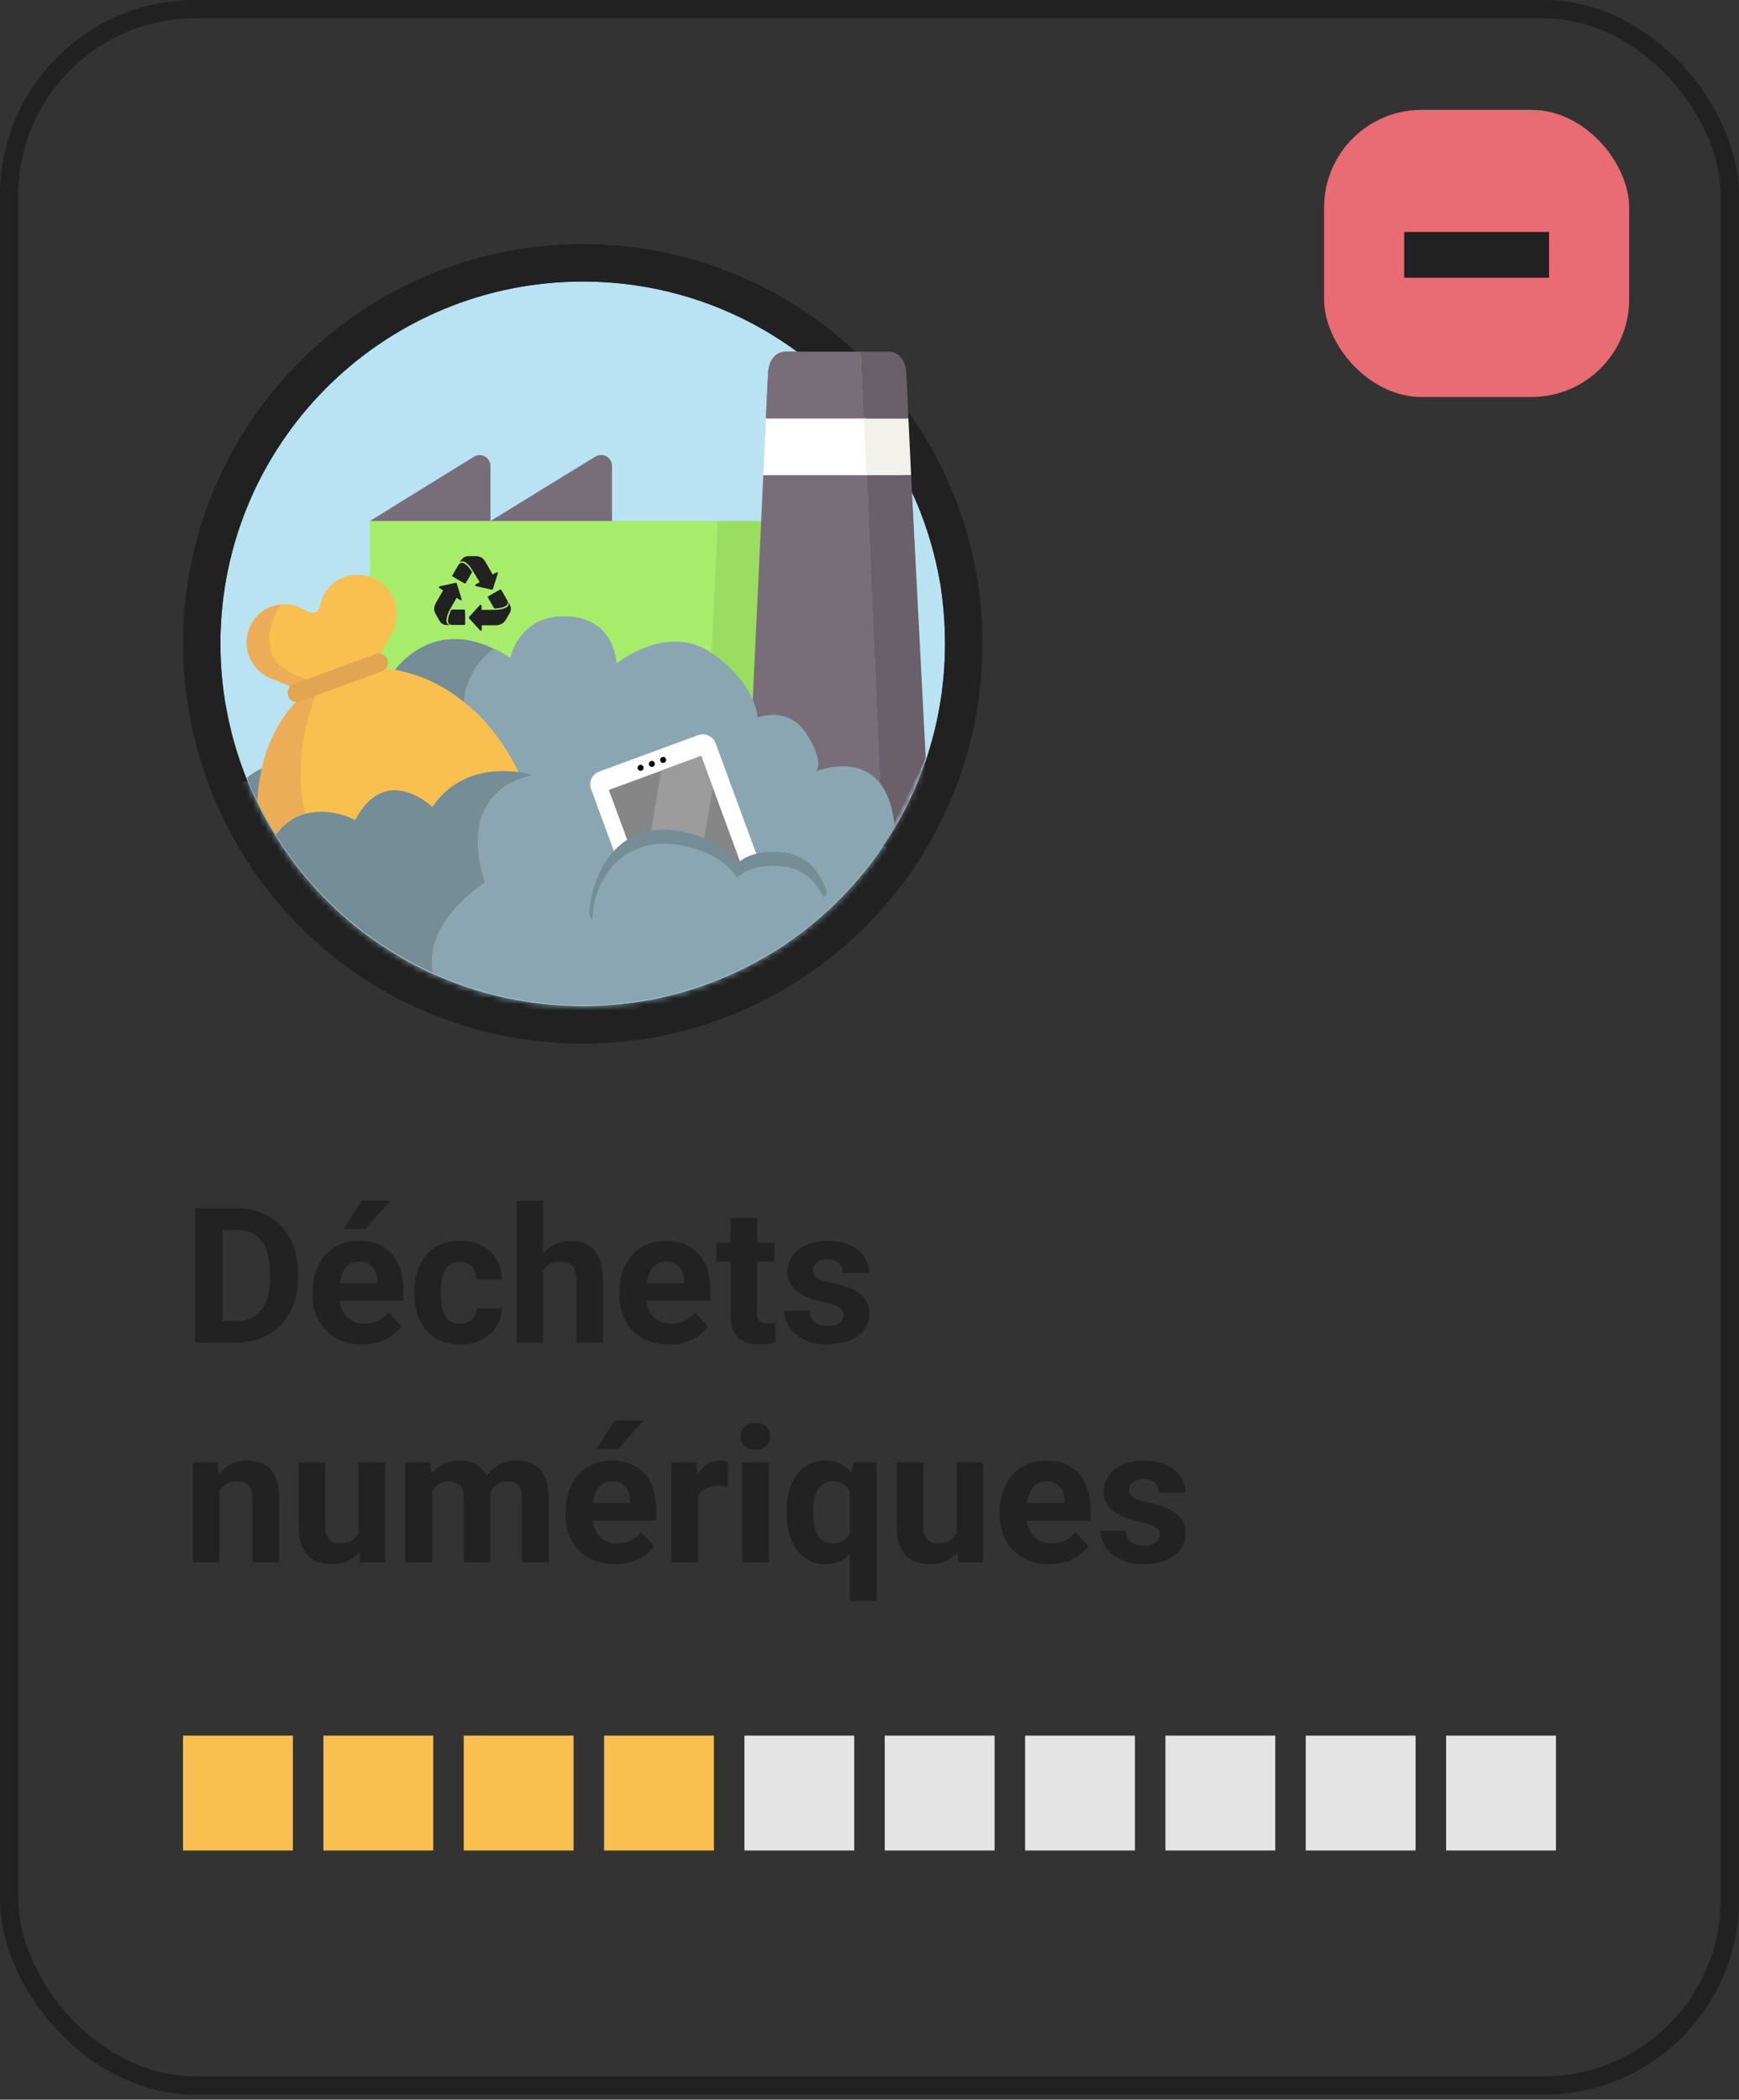 <svg width="285" height="344" viewBox="0 0 285 344" fill="none" xmlns="http://www.w3.org/2000/svg">
<rect x="0" y="0" width="285" height="344" fill="#333333" stroke="none"/>
<rect x="1.5" y="1.5" width="282" height="340.173" rx="30.5" stroke="#212121" stroke-width="3"/>
<path d="M154.877 105.485C154.877 112.609 153.617 119.457 151.313 125.813C151.221 126.059 151.128 126.335 151.036 126.581C149.838 129.774 148.363 132.814 146.643 135.701C143.908 140.338 140.528 144.575 136.657 148.291C136.35 148.598 136.012 148.905 135.674 149.212C135.52 149.366 135.366 149.489 135.244 149.611C134.906 149.919 134.568 150.226 134.23 150.502C133.431 151.178 132.632 151.853 131.802 152.498C129.652 154.156 127.378 155.692 124.981 157.043C123.507 157.872 122.001 158.67 120.465 159.376C116.932 161.004 113.214 162.324 109.312 163.246C107.56 163.676 105.748 164.013 103.935 164.259C101.907 164.535 99.849 164.72 97.759 164.812C97.022 164.842 96.254 164.842 95.486 164.842C89.556 164.842 83.81 163.983 78.403 162.355C78.187 162.294 78.003 162.232 77.788 162.171C75.422 161.434 73.148 160.574 70.906 159.561C68.909 158.67 66.973 157.657 65.129 156.551C65.099 156.521 65.068 156.521 65.037 156.49C64.146 155.937 63.224 155.385 62.364 154.801C61.535 154.248 60.736 153.665 59.937 153.081C58.124 151.73 56.373 150.256 54.744 148.69C54.13 148.107 53.515 147.493 52.901 146.879C51.457 145.374 50.074 143.808 48.784 142.15C48.753 142.119 48.722 142.057 48.691 142.027C47.432 140.399 46.233 138.71 45.158 136.96C44.052 135.21 43.038 133.398 42.147 131.525C41.594 130.389 41.072 129.222 40.58 128.024C40.519 127.901 40.488 127.778 40.426 127.656C39.689 125.813 39.044 123.94 38.491 122.036C38.368 121.575 38.214 121.084 38.091 120.624C38.03 120.347 37.938 120.071 37.876 119.764C37.753 119.242 37.63 118.689 37.508 118.167C36.586 114.052 36.125 109.814 36.125 105.485C36.125 104.778 36.125 104.103 36.156 103.397C37.262 71.584 63.409 46.127 95.516 46.127C121.54 46.127 143.662 62.863 151.681 86.17C152.665 89.025 153.433 91.973 153.986 95.013C154.17 95.965 154.293 96.917 154.416 97.9C154.723 100.387 154.877 102.905 154.877 105.485Z" fill="#B9E2F3"/>
<path fill-rule="evenodd" clip-rule="evenodd" d="M157.057 127.935L157.045 127.967C157.024 128.024 156.998 128.096 156.948 128.238L156.942 128.254C156.9 128.374 156.836 128.554 156.769 128.735C155.44 132.276 153.807 135.641 151.909 138.827C148.894 143.937 145.18 148.594 140.937 152.673C140.557 153.05 140.166 153.406 139.869 153.676C139.721 153.819 139.596 153.931 139.536 153.985L139.527 153.992L139.508 154.009L139.468 154.05L139.32 154.184C139.017 154.459 138.595 154.843 138.147 155.211L138.143 155.215C137.369 155.869 136.489 156.614 135.559 157.337L135.549 157.344L135.54 157.352C133.185 159.167 130.668 160.87 127.987 162.381L127.981 162.385C126.426 163.259 124.764 164.143 123.025 164.943M135.673 149.213C136.011 148.906 136.349 148.598 136.656 148.291C140.527 144.576 143.907 140.338 146.642 135.701C148.362 132.815 149.837 129.775 151.035 126.581C151.081 126.458 151.127 126.328 151.174 126.197C151.22 126.067 151.266 125.936 151.312 125.813C153.616 119.457 154.876 112.609 154.876 105.485C154.876 102.906 154.722 100.388 154.415 97.9C154.292 96.918 154.169 95.966 153.985 95.014C153.432 91.974 152.664 89.026 151.681 86.17C143.661 62.863 121.539 46.127 95.515 46.127C63.408 46.127 37.261 71.584 36.155 103.397C36.124 104.103 36.124 104.779 36.124 105.485C36.124 109.815 36.585 114.052 37.507 118.167C37.568 118.428 37.63 118.697 37.691 118.966C37.752 119.234 37.814 119.503 37.875 119.764C37.91 119.936 37.954 120.098 37.997 120.256C38.03 120.38 38.063 120.502 38.09 120.624C38.152 120.854 38.221 121.092 38.29 121.33C38.359 121.568 38.428 121.806 38.49 122.036C39.043 123.94 39.688 125.813 40.426 127.656C40.456 127.717 40.479 127.779 40.502 127.84C40.526 127.902 40.548 127.963 40.579 128.024C41.071 129.222 41.593 130.389 42.146 131.525C43.037 133.398 44.051 135.21 45.157 136.96C46.233 138.711 47.431 140.4 48.691 142.027C48.706 142.042 48.721 142.065 48.737 142.088C48.752 142.111 48.767 142.134 48.783 142.15C50.073 143.808 51.456 145.374 52.9 146.879C53.514 147.493 54.129 148.107 54.743 148.691C56.372 150.257 58.123 151.731 59.936 153.082C60.735 153.665 61.534 154.249 62.363 154.801C63.037 155.259 63.749 155.697 64.455 156.131C64.649 156.251 64.844 156.371 65.036 156.49C65.052 156.506 65.067 156.513 65.082 156.521C65.098 156.529 65.113 156.536 65.128 156.552C66.972 157.657 68.908 158.671 70.905 159.561C73.148 160.574 75.421 161.434 77.787 162.171C77.895 162.202 77.995 162.233 78.094 162.263C78.194 162.294 78.294 162.325 78.402 162.355C83.809 163.983 89.555 164.843 95.485 164.843C96.253 164.843 97.021 164.843 97.758 164.812C99.848 164.72 101.906 164.536 103.934 164.259C105.747 164.014 107.56 163.676 109.311 163.246C113.213 162.325 116.931 161.004 120.464 159.377C122 158.671 123.506 157.872 124.981 157.043C127.377 155.692 129.651 154.157 131.801 152.498C132.631 151.853 133.43 151.178 134.229 150.502C134.567 150.226 134.905 149.919 135.243 149.612C135.301 149.554 135.366 149.496 135.434 149.435C135.511 149.366 135.592 149.294 135.673 149.213ZM123.024 164.943C119.159 166.723 115.064 168.181 110.744 169.203C108.777 169.685 106.761 170.059 104.761 170.331C102.544 170.633 100.299 170.833 98.028 170.933L98.02 170.934L98.013 170.934C97.147 170.97 96.271 170.97 95.538 170.97H95.485C88.976 170.97 82.648 170.028 76.675 168.234C76.525 168.191 76.392 168.15 76.307 168.124L76.295 168.12C76.188 168.087 76.145 168.074 76.106 168.063L76.036 168.043L75.966 168.021C73.374 167.214 70.871 166.268 68.398 165.151C66.173 164.159 64.024 163.033 61.98 161.807L61.334 161.42L61.294 161.38C60.588 160.946 59.736 160.421 58.949 159.888C58.016 159.266 57.135 158.622 56.368 158.062L56.301 158.013L56.277 157.995C54.276 156.504 52.333 154.87 50.514 153.122C49.846 152.488 49.19 151.832 48.597 151.239L48.527 151.169L48.483 151.123C46.946 149.522 45.442 147.824 44.018 146.001C43.929 145.891 43.858 145.796 43.809 145.728C43.803 145.721 43.798 145.714 43.793 145.707C42.458 143.978 41.154 142.142 39.961 140.202C38.751 138.286 37.627 136.279 36.628 134.183C36.041 132.974 35.486 131.738 34.965 130.474C34.925 130.385 34.892 130.306 34.865 130.241C34.858 130.222 34.851 130.205 34.844 130.188L34.835 130.17L34.74 129.934C33.929 127.905 33.218 125.843 32.609 123.746L32.59 123.682L32.573 123.617C32.532 123.463 32.482 123.291 32.409 123.04L32.403 123.017C32.338 122.794 32.253 122.5 32.174 122.204L32.14 122.08L32.118 121.977C32.117 121.975 32.117 121.973 32.116 121.971C32.109 121.945 32.103 121.924 32.092 121.883C32.087 121.863 32.08 121.838 32.071 121.806L32.071 121.804C32.034 121.668 31.963 121.404 31.896 121.089C31.836 120.836 31.778 120.58 31.724 120.342L31.721 120.332C31.659 120.06 31.602 119.811 31.546 119.572L31.538 119.54L31.531 119.507C30.508 114.939 30 110.252 30 105.485L30 105.437C30 104.768 30 103.988 30.035 103.158C31.269 68.065 60.11 40 95.515 40C124.229 40 148.626 58.468 157.471 84.175C158.554 87.32 159.397 90.558 160.004 93.883C160.228 95.049 160.371 96.177 160.492 97.139L160.493 97.149C160.832 99.891 161 102.66 161 105.485C161 113.336 159.611 120.89 157.069 127.903L157.057 127.935M62.318 161.988C62.327 161.993 62.335 161.997 62.341 162L62.335 161.997L62.318 161.988Z" fill="#212121"/>
<path d="M117.624 85.357L115.101 138.413H62.169C61.328 138.413 60.631 137.716 60.631 136.875V85.357H117.624Z" fill="#A8EC6C"/>
<path d="M60.631 85.357L77.666 74.828C78.844 74.082 80.381 74.948 80.381 76.342V85.357L97.585 74.804C98.762 74.082 100.3 74.924 100.3 76.318V85.357H60.631Z" fill="#786E7A"/>
<path d="M93.669 125.479H88.047C86.749 125.479 85.668 124.422 85.668 123.099V117.474C85.668 116.176 86.725 115.094 88.047 115.094H93.669C94.967 115.094 96.048 116.152 96.048 117.474V123.099C96.048 124.422 94.991 125.479 93.669 125.479Z" fill="#786E7A"/>
<path d="M111.282 125.479H105.66C104.362 125.479 103.281 124.422 103.281 123.099V117.474C103.281 116.176 104.338 115.094 105.66 115.094H111.282C112.58 115.094 113.661 116.152 113.661 117.474V123.099C113.637 124.422 112.58 125.479 111.282 125.479Z" fill="#786E7A"/>
<path d="M129.058 85.357V138.413H115.098L117.621 85.357H129.058Z" fill="#9BDD61"/>
<mask id="mask0_257_16234" style="mask-type:alpha" maskUnits="userSpaceOnUse" x="36" y="46" width="119" height="119">
<path d="M154.875 105.485C154.875 112.609 153.615 119.457 151.311 125.813C151.219 126.059 151.126 126.335 151.034 126.581C149.836 129.774 148.361 132.814 146.641 135.701C143.906 140.338 140.526 144.575 136.655 148.291C136.348 148.598 136.01 148.905 135.672 149.212C135.518 149.366 135.365 149.489 135.242 149.611C134.904 149.919 134.566 150.226 134.228 150.502C133.429 151.178 132.63 151.853 131.8 152.498C129.65 154.156 127.376 155.692 124.979 157.043C123.505 157.872 121.999 158.67 120.463 159.376C116.93 161.004 113.212 162.324 109.31 163.246C107.558 163.676 105.746 164.013 103.933 164.259C101.905 164.535 99.847 164.72 97.757 164.812C97.02 164.842 96.252 164.842 95.484 164.842C89.554 164.842 83.808 163.983 78.4 162.355C78.186 162.294 78.001 162.232 77.786 162.171C75.42 161.434 73.147 160.574 70.904 159.561C68.906 158.67 66.971 157.657 65.127 156.551C65.097 156.521 65.066 156.521 65.035 156.49C64.144 155.937 63.222 155.385 62.362 154.801C61.532 154.248 60.734 153.665 59.935 153.081C58.122 151.73 56.371 150.256 54.742 148.69C54.128 148.107 53.513 147.493 52.899 146.879C51.455 145.374 50.072 143.808 48.782 142.15C48.751 142.119 48.72 142.057 48.69 142.027C47.43 140.399 46.231 138.71 45.156 136.96C44.05 135.21 43.036 133.398 42.145 131.525C41.592 130.389 41.07 129.222 40.578 128.024C40.517 127.901 40.486 127.778 40.425 127.656C39.687 125.813 39.042 123.94 38.489 122.036C38.366 121.575 38.212 121.084 38.089 120.624C38.028 120.347 37.936 120.071 37.874 119.764C37.752 119.242 37.629 118.689 37.506 118.167C36.584 114.052 36.123 109.814 36.123 105.485C36.123 104.778 36.123 104.103 36.154 103.397C37.26 71.584 63.407 46.127 95.514 46.127C121.538 46.127 143.66 62.863 151.679 86.17C152.663 89.025 153.431 91.973 153.984 95.013C154.168 95.965 154.291 96.917 154.414 97.9C154.721 100.387 154.875 102.905 154.875 105.485Z" fill="#6EB7E6"/>
</mask>
<g mask="url(#mask0_257_16234)">
<rect x="38.42" y="128.08" width="109.468" height="39.061" fill="#8AA6B2"/>
<path d="M141.648 68.554H125.525L125.886 60.981C125.886 60.981 125.982 57.616 128.889 57.616H137.131C137.251 57.616 137.299 57.616 137.299 57.616H141.191L141.648 68.554Z" fill="#786E7A"/>
<path d="M144.68 138.631H122.238L125.098 77.834H142.061L144.68 138.631Z" fill="#786E7A"/>
<path d="M142.057 77.833H125.094L125.526 68.554H141.649L142.057 77.833Z" fill="white"/>
<path d="M148.883 68.554H141.65L141.17 57.616H145.519C148.426 57.616 148.522 60.981 148.522 60.981L148.883 68.554Z" fill="#6A6069"/>
<path d="M149.315 77.833H142.059L141.65 68.554H148.883L149.315 77.833Z" fill="#F3F1EB"/>
<path d="M152.174 138.631H144.678L142.059 77.834H149.315L152.174 138.631Z" fill="#6A6069"/>
</g>
<path d="M151.716 124.25L144.678 138.631L142.059 77.834H149.315L151.716 124.25Z" fill="#6A6069"/>
<path d="M78.946 102.463C78.946 102.703 78.946 102.919 78.946 103.136C78.946 103.232 78.946 103.304 78.85 103.328C78.754 103.376 78.706 103.304 78.634 103.232C78.057 102.607 77.481 101.958 76.904 101.333C76.808 101.213 76.808 101.165 76.904 101.044C77.481 100.419 78.057 99.77 78.634 99.145C78.682 99.097 78.778 99.049 78.826 99.073C78.874 99.097 78.922 99.193 78.922 99.265C78.922 99.482 78.922 99.698 78.922 99.915C78.971 99.915 79.019 99.915 79.067 99.915C79.715 99.915 80.388 99.915 81.037 99.915C81.59 99.915 82.142 99.842 82.671 99.65C82.743 99.626 82.815 99.602 82.887 99.554C83.295 99.362 83.391 99.145 83.319 98.689C83.632 99.145 83.848 99.602 83.656 100.179C83.632 100.275 83.584 100.371 83.512 100.467C83.319 100.804 83.127 101.165 82.911 101.501C82.551 102.126 82.022 102.415 81.301 102.439C80.556 102.439 79.811 102.439 79.067 102.439C79.067 102.463 79.019 102.463 78.946 102.463Z" fill="#212121"/>
<path d="M73.662 102.415C73.422 102.391 73.157 102.415 72.917 102.367C72.533 102.295 72.245 102.078 72.052 101.742C71.836 101.357 71.62 100.997 71.403 100.612C71.067 100.035 71.091 99.434 71.403 98.833C71.788 98.16 72.172 97.511 72.557 96.838C72.581 96.79 72.605 96.766 72.629 96.718C72.437 96.597 72.245 96.501 72.076 96.381C72.004 96.333 71.908 96.309 71.932 96.189C71.956 96.093 72.028 96.069 72.124 96.044C72.965 95.852 73.782 95.684 74.623 95.492C74.767 95.468 74.815 95.492 74.864 95.636C75.128 96.453 75.392 97.27 75.632 98.088C75.656 98.16 75.632 98.256 75.608 98.304C75.536 98.376 75.464 98.328 75.392 98.28C75.2 98.184 75.032 98.064 74.839 97.944C74.815 97.992 74.791 98.016 74.767 98.064C74.431 98.641 74.095 99.218 73.758 99.819C73.47 100.324 73.254 100.852 73.181 101.429C73.157 101.598 73.157 101.766 73.206 101.91C73.254 102.175 73.446 102.319 73.71 102.367C73.662 102.391 73.662 102.391 73.662 102.415Z" fill="#212121"/>
<path d="M78.609 95.37C78.081 94.529 77.6 93.688 77.072 92.894C76.904 92.63 76.639 92.437 76.423 92.221C76.375 92.173 76.327 92.149 76.279 92.125C75.99 91.957 75.702 91.836 75.342 92.197C75.582 91.668 75.918 91.235 76.519 91.139C76.615 91.115 76.735 91.115 76.832 91.115C77.216 91.115 77.6 91.115 77.985 91.115C78.658 91.115 79.186 91.404 79.523 92.005C79.907 92.678 80.291 93.351 80.676 94C80.7 94.048 80.724 94.072 80.748 94.12C80.94 94 81.132 93.904 81.301 93.808C81.373 93.76 81.445 93.712 81.541 93.784C81.637 93.856 81.589 93.928 81.565 94.024C81.301 94.841 81.06 95.635 80.796 96.452C80.748 96.62 80.7 96.644 80.532 96.596C79.691 96.404 78.874 96.236 78.033 96.043C77.961 96.019 77.865 95.971 77.865 95.899C77.865 95.851 77.937 95.755 77.985 95.731C78.201 95.611 78.393 95.49 78.609 95.37Z" fill="#212121"/>
<path d="M74.094 94.36C74.118 94.288 74.142 94.264 74.166 94.216C74.478 93.687 74.766 93.158 75.079 92.653C75.367 92.149 75.728 92.076 76.208 92.389C76.689 92.726 77.025 93.182 77.338 93.663C77.362 93.687 77.338 93.759 77.338 93.783C77.025 94.36 76.689 94.913 76.352 95.49C76.28 95.61 76.208 95.634 76.088 95.562C75.463 95.202 74.863 94.841 74.238 94.481C74.166 94.456 74.118 94.384 74.094 94.36Z" fill="#212121"/>
<path d="M83.248 98.663C83.248 98.976 83.104 99.144 82.911 99.264C82.575 99.481 82.215 99.553 81.83 99.625C81.59 99.673 81.35 99.673 81.109 99.697C81.061 99.697 80.989 99.673 80.965 99.625C80.629 99.048 80.292 98.495 79.98 97.918C79.908 97.822 79.932 97.726 80.052 97.677C80.677 97.317 81.302 96.956 81.926 96.596C82.022 96.524 82.118 96.548 82.166 96.668C82.479 97.221 82.815 97.774 83.128 98.351C83.176 98.447 83.224 98.591 83.248 98.663Z" fill="#212121"/>
<path d="M76.232 101.14C76.232 101.476 76.232 101.837 76.232 102.174C76.232 102.342 76.184 102.39 76.016 102.39C75.391 102.39 74.766 102.39 74.165 102.39C73.589 102.39 73.373 102.053 73.421 101.549C73.469 100.972 73.709 100.443 73.949 99.938C73.973 99.914 74.021 99.866 74.069 99.866C74.718 99.866 75.391 99.866 76.04 99.866C76.16 99.866 76.208 99.914 76.208 100.058C76.232 100.419 76.232 100.779 76.232 101.14Z" fill="#212121"/>
<path d="M76.081 125.479H70.482C69.185 125.479 68.103 124.422 68.103 123.099V117.474C68.103 116.176 69.161 115.094 70.482 115.094H76.105C77.402 115.094 78.483 116.152 78.483 117.474V123.099C78.459 124.422 77.402 125.479 76.081 125.479Z" fill="#786E7A"/>
<path d="M109.721 161.969H77.828C75.462 161.232 73.189 160.372 70.946 159.359C68.949 158.468 67.013 157.455 65.169 156.35C65.139 156.319 65.108 156.319 65.077 156.288C64.186 155.735 63.265 155.183 62.404 154.599V134.762L63.848 131.691L64.893 129.48L65.2 128.836L68.242 122.356L68.58 121.681L71.222 116.031L71.284 115.877L72.697 112.837L75.401 107.033L77.46 110.319L79.487 113.574L83.174 119.439L85.049 122.448L98.752 144.404L100.38 147.014L101.732 149.164L107.57 158.53L109.721 161.969Z" fill="#B06C6C"/>
<path d="M65.17 122.355V156.349C65.139 156.318 65.108 156.318 65.077 156.287C64.186 155.735 63.265 155.182 62.404 154.598C61.575 154.046 60.776 153.462 59.977 152.879C58.164 151.528 56.413 150.054 54.785 148.488C54.17 147.904 53.556 147.29 52.941 146.676C51.497 145.171 50.114 143.605 48.824 141.947C48.793 141.916 48.763 141.855 48.732 141.824C47.472 140.197 46.274 138.508 45.198 136.757C44.092 135.007 43.078 133.195 42.187 131.322C41.634 130.186 41.112 129.019 40.62 127.821C40.559 127.699 40.528 127.576 40.467 127.453L40.498 127.422C41.143 126.839 41.942 126.317 42.894 125.917C44.461 125.273 46.458 124.966 49.039 125.273C49.131 125.273 49.223 125.303 49.346 125.303C50.575 125.457 51.927 125.764 53.402 126.225L53.617 126.04L55.86 124.106L59.824 120.667L61.145 122.325H65.17V122.355Z" fill="#748D97"/>
<path d="M77.582 122.356H61.083L59.762 120.698L62.465 118.364L63.356 111.731C63.356 111.731 69.102 100.707 80.9 106.265C72.297 113.359 77.582 122.356 77.582 122.356Z" fill="#748D97"/>
<path d="M78.748 161.969C78.656 162.03 78.564 162.092 78.441 162.153C78.226 162.092 78.042 162.03 77.827 161.969C75.461 161.232 73.187 160.372 70.944 159.359C68.947 158.468 67.011 157.455 65.168 156.349V122.356H77.581C77.581 122.356 77.55 122.295 77.489 122.172C77.458 122.11 77.427 122.08 77.397 121.987C77.304 121.803 77.181 121.558 77.058 121.251C76.997 121.128 76.936 120.974 76.874 120.821C76.751 120.514 76.628 120.176 76.536 119.807C76.505 119.684 76.475 119.562 76.413 119.408C76.383 119.347 76.383 119.285 76.352 119.193C76.29 118.917 76.229 118.64 76.168 118.333C76.137 118.241 76.137 118.149 76.137 118.057C76.137 117.965 76.106 117.903 76.106 117.811C76.075 117.658 76.075 117.473 76.045 117.289C76.045 117.197 76.014 117.136 76.014 117.044C75.983 116.706 75.952 116.368 75.952 116.03V115.969C75.952 115.815 75.952 115.662 75.952 115.508C75.952 115.416 75.952 115.324 75.983 115.232C75.983 115.201 75.983 115.17 75.983 115.17C76.137 115.293 76.29 115.416 76.444 115.57C76.475 115.6 76.505 115.6 76.505 115.631C76.505 115.631 76.505 115.631 76.536 115.631C76.567 115.662 76.628 115.692 76.659 115.723C76.721 115.785 76.813 115.846 76.905 115.938C76.936 115.969 76.966 116 77.028 116.03C77.089 116.092 77.151 116.153 77.212 116.214C77.243 116.245 77.304 116.276 77.335 116.337C77.397 116.368 77.427 116.429 77.489 116.46C77.55 116.491 77.581 116.552 77.642 116.583C77.704 116.614 77.765 116.675 77.796 116.736C77.888 116.829 77.98 116.89 78.072 116.982C78.195 117.074 78.287 117.197 78.41 117.32C78.441 117.351 78.441 117.351 78.472 117.381C78.533 117.443 78.564 117.473 78.626 117.535C78.656 117.596 78.718 117.627 78.748 117.688C78.841 117.781 78.902 117.842 78.994 117.934C79.025 117.965 79.025 117.965 79.056 117.996C79.148 118.088 79.24 118.18 79.301 118.272C79.424 118.425 79.547 118.548 79.67 118.702C79.762 118.825 79.855 118.917 79.947 119.04C79.977 119.07 80.008 119.101 80.008 119.132C80.1 119.255 80.223 119.377 80.315 119.5C80.438 119.654 80.561 119.807 80.684 119.961C80.715 120.022 80.746 120.053 80.807 120.114C80.838 120.145 80.868 120.176 80.899 120.237L80.93 120.268C80.961 120.299 80.961 120.329 80.991 120.36C81.022 120.391 81.053 120.421 81.053 120.452C81.114 120.514 81.145 120.544 81.176 120.606C81.176 120.636 81.206 120.636 81.206 120.667C81.36 120.882 81.514 121.066 81.667 121.281C81.698 121.312 81.729 121.343 81.729 121.373C81.821 121.496 81.913 121.619 82.005 121.773C82.036 121.803 82.067 121.834 82.097 121.895C82.128 121.957 82.19 122.018 82.22 122.08C82.22 122.08 82.22 122.08 82.22 122.11L82.251 122.141C82.282 122.172 82.282 122.172 82.282 122.202C82.312 122.233 82.343 122.295 82.374 122.356C82.374 122.387 82.405 122.387 82.405 122.387C82.528 122.602 82.681 122.786 82.804 123.001C82.804 123.001 82.835 123.032 82.835 123.062C82.835 123.062 82.835 123.093 82.865 123.093C82.896 123.154 82.927 123.185 82.958 123.247C83.019 123.339 83.05 123.4 83.111 123.492C83.204 123.646 83.296 123.799 83.388 123.953C83.388 123.953 83.419 123.983 83.419 124.014C83.572 124.26 83.726 124.536 83.849 124.782C83.972 124.997 84.064 125.212 84.187 125.396C84.248 125.519 84.31 125.611 84.371 125.734C84.494 125.949 84.586 126.194 84.709 126.409C84.709 126.44 84.74 126.44 84.74 126.471C84.924 126.839 85.078 127.208 85.262 127.576C85.293 127.668 85.323 127.73 85.354 127.822C85.385 127.914 85.446 128.006 85.477 128.129C85.6 128.436 85.723 128.743 85.846 129.05C91.1 142.224 87.843 156.104 78.748 161.969Z" fill="white"/>
<path d="M64.832 102.212C64.679 102.826 64.433 103.41 64.095 103.901L60.193 111.363L56.014 112.775C55.431 112.315 53.842 112.836 52.152 112.559C38.203 110.502 45.967 99.019 45.967 99.019C46.735 98.926 47.534 98.988 48.364 99.233C48.978 99.418 49.531 99.663 50.054 99.97C50.054 99.97 50.054 99.97 50.084 99.97C50.115 100.001 50.146 100.001 50.146 100.032C50.545 100.277 51.989 100.984 52.45 99.264C52.481 99.111 52.512 98.957 52.542 98.803C53.433 95.426 56.905 93.46 60.285 94.412C63.696 95.334 65.723 98.834 64.832 102.212Z" fill="#FAC04F"/>
<path d="M142.903 127.023C139.123 124.167 133.9 126.317 133.685 126.409C133.777 126.317 135.191 124.996 132.241 120.329C129.199 115.477 124.168 117.567 124.168 117.567C124.168 117.567 124.007 112.068 116.663 107.001C114.759 105.681 112.792 105.159 110.949 105.128C105.603 104.975 101.055 108.69 101.055 108.69C101.055 108.69 100.902 102.395 94.634 101.167C94.111 101.075 93.558 100.983 92.975 100.983C91.868 100.921 90.855 101.044 89.994 101.228C84.71 102.487 83.634 107.769 83.634 107.769C83.573 107.738 83.511 107.708 83.45 107.646C82.559 107.094 81.729 106.633 80.9 106.234C80.562 106.51 80.254 106.787 79.978 107.063C79.947 107.094 79.916 107.124 79.855 107.155C79.824 107.186 79.794 107.216 79.732 107.247C79.671 107.309 79.609 107.37 79.548 107.431C79.517 107.493 79.456 107.523 79.425 107.585C79.394 107.616 79.394 107.616 79.363 107.646C79.302 107.708 79.24 107.769 79.179 107.861C79.148 107.892 79.118 107.923 79.087 107.984C79.025 108.046 78.964 108.138 78.903 108.199C78.81 108.291 78.749 108.383 78.657 108.475C78.503 108.66 78.38 108.813 78.257 108.997C78.196 109.09 78.104 109.212 78.042 109.305C77.981 109.397 77.889 109.519 77.827 109.612C77.766 109.704 77.704 109.827 77.643 109.919C77.612 109.98 77.581 110.042 77.551 110.103C77.52 110.134 77.52 110.164 77.489 110.195C77.459 110.226 77.459 110.256 77.428 110.287C77.366 110.379 77.336 110.471 77.274 110.564C77.213 110.656 77.182 110.778 77.121 110.871C77.09 110.932 77.059 110.993 77.028 111.055C76.998 111.147 76.967 111.208 76.905 111.301C76.875 111.393 76.844 111.454 76.813 111.546C76.782 111.638 76.752 111.73 76.721 111.823C76.69 111.915 76.66 112.007 76.598 112.13C76.567 112.191 76.537 112.283 76.506 112.375C76.475 112.437 76.475 112.498 76.445 112.56C76.383 112.744 76.352 112.897 76.291 113.082C76.26 113.174 76.23 113.297 76.23 113.389C76.199 113.511 76.168 113.634 76.168 113.757C76.137 113.849 76.137 113.911 76.137 114.003C76.107 114.187 76.076 114.402 76.045 114.586C76.045 114.648 76.014 114.709 76.014 114.77C76.014 114.832 76.014 114.893 75.984 114.924C75.984 115.016 75.984 115.108 75.953 115.2C76.107 115.323 76.26 115.446 76.414 115.6C76.445 115.63 76.475 115.63 76.475 115.661C76.475 115.661 76.475 115.661 76.506 115.661C76.537 115.692 76.598 115.722 76.629 115.753C76.69 115.815 76.782 115.876 76.875 115.968C76.905 115.999 76.936 116.029 76.998 116.06C77.059 116.122 77.121 116.183 77.182 116.244C77.213 116.275 77.274 116.306 77.305 116.367C77.366 116.398 77.397 116.459 77.459 116.49C77.52 116.521 77.551 116.582 77.612 116.613C77.674 116.644 77.735 116.705 77.766 116.766C77.858 116.859 77.95 116.92 78.042 117.012C78.165 117.104 78.257 117.227 78.38 117.35C78.411 117.381 78.411 117.381 78.442 117.411C78.503 117.473 78.534 117.503 78.595 117.565C78.626 117.626 78.688 117.657 78.718 117.718C78.81 117.811 78.903 117.933 79.025 118.025C79.118 118.118 79.21 118.21 79.271 118.302C79.394 118.455 79.517 118.578 79.64 118.732C79.732 118.855 79.824 118.947 79.916 119.07C79.947 119.1 79.978 119.131 79.978 119.162C80.07 119.284 80.193 119.407 80.285 119.53C80.408 119.684 80.531 119.837 80.654 119.991C80.685 120.052 80.715 120.083 80.777 120.144C80.808 120.175 80.838 120.206 80.869 120.267C80.93 120.329 80.992 120.421 81.053 120.482C81.115 120.544 81.145 120.574 81.176 120.636C81.176 120.666 81.207 120.666 81.207 120.697C81.361 120.912 81.514 121.096 81.668 121.311C81.698 121.342 81.729 121.373 81.729 121.403C81.821 121.526 81.914 121.649 82.006 121.803C82.067 121.895 82.129 122.017 82.221 122.11C82.221 122.11 82.221 122.11 82.221 122.14C82.221 122.14 82.221 122.171 82.252 122.171C82.282 122.202 82.282 122.202 82.282 122.232C82.313 122.263 82.344 122.325 82.374 122.386C82.374 122.417 82.405 122.417 82.405 122.417C82.559 122.632 82.682 122.847 82.835 123.062C82.835 123.062 82.835 123.092 82.866 123.092C82.897 123.154 82.927 123.184 82.958 123.246C83.02 123.338 83.05 123.399 83.112 123.491C83.204 123.645 83.296 123.799 83.388 123.952C83.542 124.228 83.696 124.505 83.849 124.781C84.156 125.334 84.433 125.887 84.71 126.47C84.894 126.839 85.047 127.207 85.232 127.576C84.955 127.668 84.71 127.79 84.464 127.883C84.31 127.944 84.156 128.036 84.003 128.098C83.696 128.251 83.388 128.405 83.112 128.589C82.989 128.681 82.835 128.742 82.712 128.835C82.374 129.05 82.067 129.295 81.791 129.541C81.729 129.602 81.668 129.633 81.606 129.694C81.422 129.848 81.268 130.001 81.115 130.155C75.861 135.498 79.456 144.557 79.456 144.557C71.375 150.268 70.207 155.612 70.883 159.389C73.096 160.402 75.4 161.262 77.766 161.999C77.981 162.06 78.165 162.122 78.38 162.183C83.788 163.81 89.503 164.67 95.463 164.67C96.231 164.67 96.969 164.67 97.737 164.64C99.826 164.578 101.885 164.363 103.913 164.087C105.725 163.841 107.538 163.473 109.289 163.073C113.161 162.152 116.879 160.863 120.443 159.204C121.979 158.498 123.484 157.7 124.959 156.871C127.325 155.519 129.599 153.984 131.78 152.326C132.61 151.681 133.439 151.036 134.207 150.33C134.545 150.053 134.883 149.746 135.221 149.439C135.375 149.317 135.529 149.163 135.651 149.04C135.989 148.733 136.297 148.426 136.635 148.119C140.506 144.403 143.886 140.166 146.62 135.529C146.221 130.953 144.746 128.405 142.903 127.023Z" fill="#8AA6B2"/>
<path d="M56.044 112.805L51.773 114.249L45.167 111.454C41.757 110.502 39.729 107.002 40.62 103.624C41.296 101.044 43.477 99.294 45.997 99.018C45.997 99.018 38.746 109.673 52.726 111.761C54.385 111.976 55.46 112.345 56.044 112.805Z" fill="#EBAE56"/>
<path d="M85.293 127.577C85.017 127.669 84.771 127.791 84.525 127.884C84.372 127.945 84.218 128.037 84.064 128.099C83.757 128.252 83.45 128.406 83.173 128.59C83.05 128.682 82.897 128.743 82.774 128.836C82.436 129.05 82.129 129.296 81.852 129.542C81.791 129.603 81.729 129.634 81.668 129.695C81.484 129.849 81.33 130.002 81.176 130.156C75.922 135.499 79.517 144.558 79.517 144.558C71.436 150.269 70.269 155.613 70.945 159.39C68.948 158.499 67.012 157.486 65.169 156.38C65.138 156.35 65.107 156.35 65.076 156.319C64.185 155.766 63.264 155.213 62.403 154.63C61.574 154.077 60.775 153.494 59.976 152.91C59.976 152.849 59.976 152.787 59.945 152.695C59.945 152.665 59.945 152.603 59.945 152.572C59.945 152.48 59.915 152.419 59.915 152.327C59.884 152.265 59.884 152.173 59.853 152.112C59.853 152.081 59.853 152.05 59.822 152.02C59.792 151.928 59.792 151.866 59.761 151.774C59.73 151.651 59.7 151.528 59.638 151.406C59.607 151.313 59.577 151.221 59.515 151.129C59.392 150.791 59.208 150.423 58.993 150.054C58.962 149.962 58.901 149.901 58.87 149.809C58.839 149.778 58.809 149.717 58.809 149.686C58.747 149.594 58.716 149.502 58.655 149.41C58.225 148.765 57.733 148.058 57.088 147.321C56.965 147.199 56.873 147.045 56.75 146.922C56.627 146.769 56.474 146.585 56.351 146.431C56.32 146.4 56.289 146.339 56.258 146.308C56.074 146.093 55.92 145.878 55.767 145.663C55.49 145.295 55.214 144.926 54.968 144.558C54.63 144.066 54.323 143.606 54.016 143.115C53.954 142.992 53.862 142.869 53.8 142.746C53.585 142.378 53.37 142.04 53.186 141.671C53.063 141.456 52.94 141.241 52.848 141.026C52.817 140.996 52.817 140.965 52.786 140.904C52.664 140.689 52.571 140.474 52.449 140.259C52.295 139.921 52.111 139.583 51.988 139.245C51.926 139.092 51.865 138.938 51.803 138.815C51.773 138.754 51.742 138.693 51.742 138.662C51.65 138.447 51.557 138.263 51.496 138.048C51.435 137.894 51.373 137.741 51.312 137.587C51.189 137.28 51.066 136.942 50.974 136.635V136.605C50.912 136.39 50.82 136.175 50.759 135.96C50.636 135.53 50.482 135.1 50.39 134.67C50.39 134.639 50.39 134.639 50.359 134.609C50.236 134.179 49.991 133.772 49.898 133.342C49.868 133.188 49.407 132.713 49.376 132.591C49.315 132.284 49.429 132.366 49.398 132.09C47.988 131.399 48.928 130.864 48.898 130.588C48.805 130.035 46.175 128.636 46.145 128.084C46.053 126.947 48.867 127.406 48.897 126.331C47.668 125.471 49.117 125.606 49.148 125.329C48.138 124.573 48.898 124.762 48.898 124.578C48.108 123.503 48.296 122.589 49.148 123.326C49.148 123.234 48.647 122.233 48.647 122.141C48.678 121.988 49.56 123.37 49.56 123.216C49.148 122.723 48.647 121.196 48.647 121.073C48.678 120.888 49.117 121.758 49.148 121.574C49.148 121.512 49.091 121.284 49.376 121.824C49.407 121.578 48.867 121.005 48.898 120.759C48.928 120.514 49.337 120.036 49.398 119.821C49.429 119.606 49.345 120.286 49.376 120.071C49.376 120.01 49.56 119.316 49.56 119.255C49.591 119.163 49.868 119.663 49.898 119.57C49.929 119.417 49.345 118.384 49.898 119.07C49.929 118.947 49.42 119.209 50.149 118.819C50.21 118.635 49.315 118.252 49.376 118.068C49.468 117.669 50.056 117.435 50.149 117.066C50.21 116.882 50.337 116.5 50.399 116.315C50.675 115.425 50.873 114.988 51.15 114.312C50.777 114.312 51.467 113.369 51.65 113.561C51.804 113.162 52.141 113.236 52.295 112.929C52.326 112.868 52.356 112.806 52.387 112.745C52.449 112.622 52.479 112.53 52.541 112.438C52.571 112.376 52.571 112.346 52.602 112.315C52.756 112.008 52.848 111.824 52.879 111.762H52.848C53.555 111.363 54.261 111.025 55.029 110.718C57.088 109.92 59.208 109.52 61.389 109.49C62.065 109.49 62.711 109.52 63.387 109.582C63.878 109.613 64.4 109.705 64.892 109.766C65.568 109.889 66.213 110.042 66.889 110.227C67.749 110.472 68.579 110.749 69.439 111.087C69.501 111.117 69.531 111.117 69.593 111.148C70.699 111.609 71.805 112.161 72.881 112.806C74.017 113.482 75.154 114.28 76.23 115.171C76.383 115.293 76.537 115.416 76.69 115.57C76.721 115.601 76.752 115.601 76.752 115.631C76.752 115.631 76.752 115.631 76.783 115.631C76.813 115.662 76.875 115.693 76.906 115.723C76.967 115.785 77.059 115.846 77.151 115.938C77.182 115.969 77.213 116 77.274 116.03C77.336 116.092 77.397 116.153 77.459 116.215C77.489 116.245 77.551 116.276 77.582 116.338C77.643 116.368 77.674 116.43 77.735 116.46C77.796 116.491 77.827 116.552 77.889 116.583C77.95 116.614 78.012 116.675 78.042 116.737C78.135 116.829 78.227 116.89 78.319 116.982C78.442 117.075 78.534 117.197 78.657 117.32C78.688 117.351 78.688 117.351 78.718 117.382C78.78 117.443 78.811 117.474 78.872 117.535C78.903 117.597 78.964 117.627 78.995 117.689C79.087 117.781 79.148 117.842 79.241 117.934C79.333 118.057 79.456 118.18 79.548 118.272C79.671 118.426 79.794 118.548 79.917 118.702C80.009 118.825 80.101 118.917 80.193 119.04C80.224 119.071 80.254 119.101 80.254 119.132C80.347 119.255 80.47 119.378 80.562 119.5C80.685 119.654 80.808 119.807 80.93 119.961C80.961 120.022 80.992 120.053 81.053 120.115C81.084 120.145 81.115 120.176 81.146 120.237L81.176 120.268C81.207 120.299 81.207 120.33 81.238 120.36C81.269 120.391 81.299 120.422 81.299 120.452C81.361 120.514 81.391 120.544 81.422 120.606C81.422 120.637 81.453 120.637 81.453 120.667C81.606 120.882 81.76 121.067 81.914 121.281C81.944 121.312 81.975 121.343 81.975 121.374C82.067 121.496 82.159 121.619 82.252 121.773C82.282 121.803 82.313 121.834 82.344 121.896C82.375 121.957 82.436 122.018 82.467 122.08C82.467 122.08 82.467 122.08 82.467 122.111C82.467 122.111 82.467 122.141 82.498 122.141C82.528 122.172 82.528 122.172 82.528 122.203C82.559 122.233 82.59 122.295 82.62 122.356C82.62 122.387 82.651 122.387 82.651 122.387C82.774 122.602 82.928 122.786 83.05 123.001C83.05 123.001 83.081 123.032 83.081 123.062C83.081 123.062 83.081 123.093 83.112 123.093C83.143 123.155 83.173 123.185 83.204 123.247C83.266 123.339 83.296 123.4 83.358 123.492C83.45 123.646 83.542 123.799 83.634 123.953C83.634 123.953 83.665 123.984 83.665 124.014C83.819 124.26 83.972 124.536 84.095 124.782C84.218 124.997 84.31 125.212 84.433 125.396C84.495 125.519 84.556 125.611 84.618 125.734C84.74 125.949 84.832 126.195 84.955 126.41C84.955 126.44 84.986 126.44 84.986 126.471C84.956 126.84 85.14 127.177 85.293 127.577Z" fill="#FAC04F"/>
<path d="M59.977 152.848C58.164 151.497 56.413 150.023 54.785 148.457C54.17 147.873 53.556 147.259 52.941 146.645C51.497 145.14 50.114 143.574 48.824 141.916C48.793 141.885 48.763 141.824 48.732 141.793C47.472 140.166 46.274 138.477 45.199 136.726C44.092 134.976 43.078 133.164 42.188 131.291C42.249 129.418 42.495 127.637 42.894 125.887C43.478 123.246 44.461 120.789 45.752 118.64C46.274 117.78 46.827 116.951 47.472 116.183C47.81 115.753 48.179 115.354 48.548 114.955C49.039 114.433 49.592 113.941 50.145 113.481C50.975 112.805 51.835 112.222 52.757 111.7H52.788C52.757 111.761 52.665 111.945 52.511 112.252C52.48 112.283 52.48 112.345 52.45 112.375C52.419 112.467 52.357 112.59 52.296 112.682C52.265 112.744 52.234 112.805 52.204 112.867C52.081 113.174 51.927 113.542 51.743 113.941C51.712 114.003 51.681 114.064 51.681 114.126C51.405 114.801 51.128 115.6 50.852 116.49C50.791 116.674 50.729 116.859 50.668 117.074C50.575 117.442 50.453 117.811 50.36 118.21C50.299 118.394 50.268 118.609 50.207 118.793C50.176 118.916 50.145 119.07 50.114 119.192C50.084 119.315 50.053 119.469 50.022 119.592C49.992 119.684 49.992 119.807 49.961 119.899C49.961 119.96 49.93 119.991 49.93 120.052C49.9 120.267 49.838 120.482 49.807 120.697C49.777 120.912 49.715 121.158 49.684 121.373C49.654 121.588 49.623 121.833 49.592 122.079C49.592 122.14 49.562 122.171 49.562 122.232C49.531 122.417 49.531 122.601 49.5 122.785C49.5 122.908 49.469 123.031 49.469 123.154C49.439 123.307 49.439 123.43 49.439 123.584C49.439 123.676 49.408 123.798 49.408 123.891C49.377 124.136 49.377 124.382 49.346 124.658C49.346 124.873 49.316 125.057 49.316 125.272C49.316 125.549 49.285 125.825 49.285 126.132C49.254 127.207 49.316 128.313 49.408 129.449C49.469 130.001 49.531 130.554 49.592 131.107C49.623 131.383 49.684 131.69 49.715 131.967C49.777 132.243 49.807 132.55 49.869 132.827C49.9 132.98 49.93 133.103 49.961 133.256C50.053 133.686 50.145 134.116 50.268 134.546C50.268 134.577 50.268 134.577 50.299 134.608C50.422 135.037 50.545 135.467 50.668 135.897C50.729 136.112 50.821 136.327 50.883 136.542V136.573C51.005 136.88 51.098 137.218 51.221 137.525C51.282 137.678 51.343 137.832 51.405 137.985C51.497 138.17 51.559 138.385 51.651 138.6C51.681 138.661 51.681 138.722 51.712 138.753C51.774 138.907 51.835 139.029 51.897 139.183C52.05 139.521 52.204 139.859 52.357 140.196C52.48 140.411 52.572 140.626 52.695 140.841C52.726 140.872 52.726 140.903 52.757 140.964C52.88 141.179 52.972 141.394 53.095 141.609C53.31 141.977 53.494 142.315 53.709 142.684C53.771 142.806 53.863 142.929 53.924 143.052C54.232 143.513 54.539 144.004 54.877 144.495C55.123 144.864 55.399 145.232 55.676 145.601C55.829 145.816 56.014 146.031 56.167 146.246C56.198 146.276 56.229 146.338 56.26 146.369C56.382 146.522 56.536 146.706 56.659 146.86C56.782 146.983 56.874 147.136 56.997 147.259C57.642 147.996 58.134 148.702 58.564 149.347C58.625 149.439 58.687 149.531 58.718 149.624C58.748 149.654 58.779 149.716 58.779 149.746C58.84 149.839 58.871 149.9 58.902 149.992C59.117 150.361 59.271 150.729 59.424 151.067C59.455 151.159 59.486 151.251 59.547 151.343C59.578 151.466 59.639 151.589 59.67 151.712C59.701 151.804 59.731 151.865 59.731 151.957C59.731 151.988 59.762 152.019 59.762 152.049C59.793 152.111 59.793 152.203 59.824 152.264C59.854 152.357 59.854 152.449 59.854 152.51C59.854 152.541 59.854 152.602 59.854 152.633C59.977 152.725 59.977 152.786 59.977 152.848Z" fill="#EBAE56"/>
<path d="M87.262 126.962C86.555 127.146 85.91 127.33 85.295 127.576C85.019 127.668 84.773 127.791 84.527 127.883C84.374 127.944 84.22 128.036 84.066 128.098C83.759 128.251 83.452 128.405 83.175 128.589C83.052 128.681 82.899 128.743 82.776 128.835C82.438 129.05 82.131 129.295 81.854 129.541C81.793 129.602 81.731 129.633 81.67 129.695C81.485 129.848 81.332 130.002 81.178 130.155C75.924 135.498 79.519 144.557 79.519 144.557C71.438 150.269 70.271 155.612 70.947 159.389C68.95 158.498 67.014 157.485 65.17 156.379C65.14 156.349 65.109 156.349 65.078 156.318C64.187 155.765 63.266 155.213 62.405 154.629C61.576 154.076 60.777 153.493 59.978 152.909C58.165 151.558 56.414 150.084 54.785 148.518C54.171 147.935 53.556 147.321 52.942 146.707C51.498 145.202 50.115 143.636 48.825 141.978C48.794 141.947 48.763 141.885 48.733 141.855C47.473 140.227 46.275 138.538 45.199 136.788C46.613 134.853 48.302 133.809 49.992 133.349C50.453 133.226 50.883 133.134 51.344 133.072C53.403 132.827 55.338 133.257 56.629 133.687C57.612 134.024 58.227 134.331 58.227 134.331C59.425 132.059 60.777 130.739 62.159 130.063C63.112 129.602 64.034 129.449 64.925 129.48C65.017 129.48 65.14 129.48 65.232 129.51C68.335 129.756 70.855 132.213 70.855 132.213C73.22 128.712 76.385 127.207 79.304 126.624C80.717 126.347 82.069 126.286 83.237 126.347C83.82 126.378 84.374 126.409 84.834 126.47C86.309 126.655 87.262 126.962 87.262 126.962Z" fill="#748D97"/>
<path d="M125.081 149.44L108.889 155.397C107.722 155.827 106.431 155.243 106.001 154.077L96.876 129.296C96.445 128.129 97.029 126.839 98.197 126.409L114.389 120.452C115.556 120.022 116.847 120.605 117.277 121.772L126.402 146.553C126.832 147.72 126.249 149.01 125.081 149.44Z" fill="white"/>
<path d="M114.921 123.852L99.781 129.415L107.14 149.418L122.28 143.854L114.921 123.852Z" fill="#868686"/>
<path d="M108.399 126.225L105.326 144.066L107.2 149.195L113.745 146.799L116.817 129.081L114.912 123.83L108.399 126.225Z" fill="#9C9C9C"/>
<path d="M118.291 148.519C118.291 148.489 118.26 148.458 118.26 148.427L118.229 148.335C118.106 147.997 117.861 147.721 117.584 147.537C117.185 147.26 116.632 147.199 116.14 147.383L114.174 148.12C113.959 148.182 113.805 148.304 113.651 148.427C113.467 148.611 113.313 148.826 113.221 149.041C113.098 149.41 113.068 149.809 113.221 150.178L113.252 150.27C113.559 151.099 114.512 151.529 115.341 151.222L117.338 150.485C117.584 150.392 117.768 150.27 117.922 150.085C118.291 149.717 118.475 149.103 118.291 148.519ZM117.123 150.055L115.126 150.792C114.604 150.976 114.02 150.761 113.774 150.3C113.744 150.239 113.713 150.208 113.713 150.147L113.682 150.055C113.467 149.471 113.774 148.826 114.358 148.611L116.355 147.874C116.939 147.66 117.584 147.967 117.799 148.55L117.83 148.642C117.861 148.704 117.861 148.765 117.861 148.796C117.922 149.318 117.646 149.87 117.123 150.055Z" fill="#566C78"/>
<path d="M104.988 126.287C105.259 126.287 105.48 126.067 105.48 125.796C105.48 125.525 105.259 125.305 104.988 125.305C104.716 125.305 104.496 125.525 104.496 125.796C104.496 126.067 104.716 126.287 104.988 126.287Z" fill="black"/>
<path d="M106.832 125.641C107.103 125.641 107.323 125.421 107.323 125.15C107.323 124.879 107.103 124.659 106.832 124.659C106.56 124.659 106.34 124.879 106.34 125.15C106.34 125.421 106.56 125.641 106.832 125.641Z" fill="black"/>
<path d="M108.675 124.996C108.947 124.996 109.167 124.776 109.167 124.505C109.167 124.234 108.947 124.014 108.675 124.014C108.404 124.014 108.184 124.234 108.184 124.505C108.184 124.776 108.404 124.996 108.675 124.996Z" fill="black"/>
<path d="M117.767 148.519L117.798 148.611C117.829 148.673 117.829 148.704 117.829 148.765C117.706 149.195 117.399 149.533 116.969 149.686L114.971 150.423C114.541 150.577 114.08 150.515 113.712 150.27C113.681 150.208 113.65 150.178 113.65 150.116L113.62 150.024C113.404 149.441 113.712 148.765 114.295 148.55L116.293 147.813C116.907 147.598 117.552 147.905 117.767 148.519Z" fill="#8EAABD"/>
<path d="M135.22 149.41C134.882 149.717 134.544 150.024 134.206 150.3C133.407 150.976 132.608 151.651 131.779 152.296C129.628 153.955 127.355 155.49 124.958 156.841C123.483 157.67 121.978 158.469 120.441 159.175L107.537 158.499L98.842 158.039L99.21 153.74L99.763 147.629L100.347 147.015L102.56 144.742L104.618 142.593L105.786 141.364L106.246 140.904L108.213 141.334L114.481 142.685L116.294 143.084L118.168 145.356L119.059 146.431L120.011 147.598L121.947 146.155L124.343 144.374L125.695 144.619L128.215 145.049L133.991 146.063L134.636 147.813L135.22 149.41Z" fill="#8AA6B2"/>
<path d="M135.343 146.673C135.189 146.826 134.625 147.316 134.502 147.439C134.164 147.746 134.575 147.726 134.237 148.003C133.438 148.678 132.639 149.354 131.809 149.999C131.809 149.968 131.779 149.937 131.779 149.876C131.748 149.722 131.717 149.538 131.656 149.384C131.226 147.603 130.55 145.454 129.014 144.625C128.614 144.41 128.03 144.256 127.6 144.226C127.201 144.195 126.832 144.195 126.433 144.226C126.095 144.256 125.757 144.256 125.419 144.287C124.62 144.348 124.528 144.256 124.098 144.686C123.667 145.116 123.329 145.822 123.084 146.437C122.869 146.959 122.715 147.542 122.592 148.095C122.592 148.125 122.561 148.156 122.561 148.187C122.5 148.74 122.408 149.323 122.254 149.907C121.609 152.117 118.35 151.794 118.043 149.736C118.043 149.736 118.395 149.568 118.426 149.353C118.457 149.139 118.012 148.803 118.043 148.588C118.074 148.342 117.922 148.187 117.953 147.911C117.953 147.911 117.953 147.88 117.953 147.849C117.953 147.481 117.983 147.112 117.953 146.744C117.953 146.652 117.953 146.529 117.922 146.437C117.922 146.437 117.922 146.437 117.922 146.406C117.891 146.16 117.83 145.945 117.768 145.7C117.737 145.546 117.676 145.393 117.615 145.239C117.4 144.625 117.123 144.103 116.662 143.581C116.601 143.519 116.539 143.458 116.478 143.397C115.833 142.721 115.064 142.23 114.266 141.83C113.866 141.646 113.467 141.493 113.037 141.339C111.685 140.878 110.241 140.571 108.827 140.571C107.629 140.571 106.461 140.817 105.417 141.401C105.325 141.462 105.232 141.523 105.14 141.554C105.017 141.646 104.894 141.708 104.772 141.8C104.126 142.291 103.573 142.936 103.082 143.704C103.02 143.796 102.959 143.888 102.928 143.98C102.314 145.024 102.16 145.423 101.822 146.467C101.791 146.559 101.761 146.682 101.73 146.774C101.545 147.419 101.392 148.064 101.269 148.74C101.238 148.862 101.238 148.955 101.207 149.077C101.207 149.108 101.207 149.17 101.207 149.2C101.115 150.429 100.224 151.135 99.272 151.35C97.951 151.626 96.445 150.92 96.599 149.2C96.752 147.174 97.305 145.208 98.104 143.335C98.289 142.874 98.504 142.445 98.749 142.015C99.425 140.786 100.255 139.681 101.269 138.76C101.945 138.146 102.682 137.593 103.512 137.163C103.665 137.101 103.819 137.009 103.973 136.948C104.71 136.61 105.509 136.364 106.308 136.18C106.646 136.119 106.984 136.057 107.322 136.027C109.903 135.72 112.606 136.211 115.064 137.163C115.525 137.347 115.986 137.531 116.447 137.746C118.229 138.606 119.735 139.927 120.81 141.523C121.179 141.186 121.547 140.878 121.978 140.633C122.776 140.172 123.729 139.865 124.804 139.712C124.927 139.681 125.081 139.681 125.204 139.65C126.801 139.497 128.46 139.497 129.966 139.988C130.488 140.142 130.98 140.356 131.472 140.664C133.346 141.769 134.544 143.581 135.343 145.577C135.435 145.976 135.496 146.519 135.343 146.673Z" fill="#748D97"/>
<path d="M135.682 149.011C135.528 149.164 135.374 149.287 135.252 149.41C134.914 149.717 134.576 150.024 134.238 150.3C133.439 150.976 132.64 151.652 131.81 152.296C131.81 152.266 131.78 152.235 131.78 152.174C131.749 152.02 131.718 151.836 131.657 151.682C131.227 149.901 130.551 147.752 129.014 146.923C128.615 146.708 128.031 146.554 127.601 146.523C127.202 146.493 126.833 146.493 126.434 146.523C126.096 146.554 125.758 146.554 125.42 146.585C124.621 146.646 124.529 146.554 124.098 146.984C123.668 147.414 123.33 148.12 123.085 148.734C122.869 149.256 122.716 149.84 122.593 150.393C122.593 150.423 122.562 150.454 122.562 150.485C122.501 151.037 122.409 151.621 122.255 152.204C121.61 154.415 118.046 154.262 117.738 152.204C117.708 152.02 117.708 151.805 117.738 151.59C117.769 151.375 117.8 151.191 117.831 150.976C117.861 150.73 117.923 150.485 117.953 150.208C117.953 150.208 117.953 150.178 117.953 150.147C117.953 149.778 117.984 149.41 117.953 149.041C117.953 148.949 117.953 148.827 117.923 148.734C117.923 148.734 117.923 148.734 117.923 148.704C117.892 148.458 117.831 148.243 117.769 147.997C117.738 147.844 117.677 147.69 117.615 147.537C117.4 146.923 117.124 146.401 116.663 145.879C116.602 145.817 116.54 145.756 116.479 145.694C115.833 145.019 115.065 144.527 114.266 144.128C113.867 143.944 113.468 143.79 113.037 143.637C111.686 143.176 110.242 142.869 108.828 142.869C107.63 142.869 106.462 143.115 105.418 143.698C105.326 143.76 105.233 143.821 105.141 143.852C105.018 143.944 104.895 144.005 104.772 144.098C104.127 144.589 103.574 145.234 103.083 146.001C103.021 146.094 102.96 146.186 102.929 146.278C102.314 147.322 102.161 147.721 101.823 148.765C101.792 148.857 101.761 148.98 101.731 149.072C101.546 149.717 101.393 150.362 101.27 151.037C101.239 151.16 101.239 151.252 101.208 151.375C101.208 151.406 101.208 151.467 101.208 151.498C101.116 152.726 100.225 153.433 99.273 153.648C97.951 153.924 96.839 153.218 96.993 151.498C97.184 149.354 97.306 147.506 98.105 145.633C98.29 145.172 98.505 144.742 98.75 144.313C99.426 143.084 100.256 141.979 101.27 141.058C101.946 140.443 102.683 139.891 103.513 139.461C103.666 139.399 103.82 139.307 103.974 139.246C104.711 138.908 105.51 138.662 106.309 138.478C106.647 138.417 106.985 138.355 107.323 138.325C109.904 138.017 112.607 138.509 115.065 139.461C115.526 139.645 115.987 139.829 116.448 140.044C118.23 140.904 119.736 142.224 120.811 143.821C121.18 143.483 121.548 143.176 121.978 142.931C122.777 142.47 123.73 142.163 124.805 142.009C124.928 141.979 125.082 141.979 125.205 141.948C126.802 141.795 128.461 141.795 129.967 142.286C130.489 142.439 130.981 142.654 131.472 142.961C133.347 144.067 134.545 145.879 135.344 147.875C135.436 148.274 135.559 148.642 135.682 149.011Z" fill="#8AA6B2"/>
<path d="M62.589 109.98L49.162 114.924C48.363 115.2 47.503 114.801 47.226 114.034C46.95 113.235 47.349 112.375 48.117 112.099L61.544 107.155C62.343 106.879 63.203 107.278 63.48 108.046C63.787 108.813 63.388 109.704 62.589 109.98Z" fill="#E2A552"/>
<path d="M141.648 68.554H125.525L125.886 60.981C125.886 60.981 125.982 57.616 128.889 57.616H137.131C137.251 57.616 137.299 57.616 137.299 57.616H141.191L141.648 68.554Z" fill="#786E7A"/>
<path d="M149.315 77.833H142.059L141.65 68.554H148.883L149.315 77.833Z" fill="#F3F1EB"/>
<path d="M148.885 68.554H141.652L141.172 57.616H145.521C148.428 57.616 148.524 60.981 148.524 60.981L148.885 68.554Z" fill="#6A6069"/>
<path d="M38.734 219.97H33.935L33.966 216.428H38.734C39.925 216.428 40.929 216.161 41.746 215.626C42.563 215.081 43.179 214.289 43.593 213.25C44.017 212.21 44.228 210.954 44.228 209.48V208.406C44.228 207.276 44.107 206.282 43.865 205.424C43.633 204.566 43.285 203.845 42.821 203.259C42.357 202.674 41.786 202.235 41.11 201.942C40.434 201.64 39.657 201.488 38.779 201.488H33.845V197.931H38.779C40.253 197.931 41.6 198.183 42.821 198.688C44.052 199.182 45.117 199.894 46.015 200.822C46.913 201.751 47.604 202.861 48.088 204.152C48.583 205.434 48.83 206.862 48.83 208.436V209.48C48.83 211.045 48.583 212.472 48.088 213.764C47.604 215.056 46.913 216.166 46.015 217.094C45.127 218.013 44.062 218.724 42.821 219.229C41.59 219.723 40.227 219.97 38.734 219.97ZM36.509 197.931V219.97H31.968V197.931H36.509ZM59.395 220.273C58.124 220.273 56.984 220.071 55.975 219.667C54.965 219.254 54.108 218.684 53.401 217.957C52.705 217.23 52.17 216.388 51.797 215.429C51.423 214.46 51.237 213.431 51.237 212.341V211.736C51.237 210.495 51.413 209.359 51.767 208.33C52.12 207.301 52.624 206.408 53.28 205.651C53.946 204.894 54.754 204.314 55.702 203.91C56.651 203.496 57.72 203.29 58.911 203.29C60.072 203.29 61.101 203.481 61.999 203.865C62.897 204.248 63.649 204.793 64.254 205.5C64.87 206.206 65.334 207.054 65.647 208.042C65.96 209.021 66.116 210.111 66.116 211.312V213.128H53.099V210.222H61.833V209.889C61.833 209.284 61.721 208.744 61.499 208.27C61.288 207.785 60.965 207.402 60.531 207.119C60.097 206.837 59.542 206.695 58.866 206.695C58.291 206.695 57.796 206.821 57.382 207.074C56.969 207.326 56.63 207.679 56.368 208.133C56.116 208.587 55.924 209.122 55.793 209.738C55.672 210.343 55.611 211.009 55.611 211.736V212.341C55.611 212.997 55.702 213.603 55.884 214.158C56.075 214.713 56.343 215.192 56.686 215.596C57.039 215.999 57.463 216.312 57.958 216.534C58.462 216.756 59.032 216.867 59.668 216.867C60.455 216.867 61.187 216.716 61.863 216.413C62.549 216.1 63.139 215.631 63.634 215.005L65.753 217.306C65.41 217.801 64.941 218.275 64.345 218.729C63.76 219.183 63.053 219.556 62.226 219.849C61.399 220.132 60.455 220.273 59.395 220.273ZM56.323 201.367L59.29 196.705H64.027L59.865 201.367H56.323ZM75.365 216.867C75.9 216.867 76.374 216.766 76.788 216.564C77.201 216.353 77.524 216.06 77.756 215.687C77.999 215.303 78.125 214.854 78.135 214.339H82.237C82.227 215.49 81.919 216.514 81.314 217.412C80.708 218.3 79.896 219.001 78.876 219.516C77.857 220.021 76.717 220.273 75.456 220.273C74.184 220.273 73.074 220.061 72.126 219.637C71.187 219.213 70.405 218.628 69.779 217.881C69.154 217.125 68.684 216.247 68.372 215.248C68.059 214.238 67.902 213.159 67.902 212.008V211.569C67.902 210.409 68.059 209.329 68.372 208.33C68.684 207.321 69.154 206.443 69.779 205.696C70.405 204.939 71.187 204.349 72.126 203.925C73.064 203.501 74.164 203.29 75.425 203.29C76.767 203.29 77.943 203.547 78.952 204.062C79.971 204.576 80.769 205.313 81.344 206.271C81.929 207.22 82.227 208.345 82.237 209.647H78.135C78.125 209.102 78.009 208.608 77.787 208.164C77.575 207.72 77.262 207.366 76.848 207.104C76.445 206.832 75.945 206.695 75.35 206.695C74.714 206.695 74.194 206.832 73.79 207.104C73.387 207.366 73.074 207.73 72.852 208.194C72.63 208.648 72.474 209.168 72.383 209.753C72.302 210.328 72.262 210.934 72.262 211.569V212.008C72.262 212.644 72.302 213.255 72.383 213.84C72.463 214.425 72.615 214.945 72.837 215.399C73.069 215.853 73.387 216.211 73.79 216.474C74.194 216.736 74.719 216.867 75.365 216.867ZM89.018 196.72V219.97H84.659V196.72H89.018ZM88.397 211.206H87.202C87.212 210.066 87.363 209.016 87.656 208.058C87.948 207.089 88.367 206.251 88.912 205.545C89.457 204.828 90.108 204.273 90.865 203.88C91.632 203.486 92.479 203.29 93.408 203.29C94.215 203.29 94.947 203.406 95.603 203.638C96.269 203.86 96.839 204.223 97.313 204.728C97.797 205.222 98.171 205.873 98.433 206.68C98.695 207.487 98.827 208.466 98.827 209.617V219.97H94.437V209.586C94.437 208.86 94.331 208.29 94.119 207.876C93.917 207.452 93.62 207.154 93.226 206.983C92.843 206.801 92.368 206.71 91.803 206.71C91.178 206.71 90.643 206.826 90.199 207.059C89.765 207.291 89.417 207.614 89.154 208.027C88.892 208.431 88.7 208.905 88.579 209.45C88.458 209.995 88.397 210.58 88.397 211.206ZM109.68 220.273C108.408 220.273 107.268 220.071 106.259 219.667C105.25 219.254 104.392 218.684 103.686 217.957C102.989 217.23 102.454 216.388 102.081 215.429C101.708 214.46 101.521 213.431 101.521 212.341V211.736C101.521 210.495 101.698 209.359 102.051 208.33C102.404 207.301 102.909 206.408 103.564 205.651C104.23 204.894 105.038 204.314 105.986 203.91C106.935 203.496 108.005 203.29 109.195 203.29C110.356 203.29 111.385 203.481 112.283 203.865C113.181 204.248 113.933 204.793 114.539 205.5C115.154 206.206 115.618 207.054 115.931 208.042C116.244 209.021 116.4 210.111 116.4 211.312V213.128H103.383V210.222H112.117V209.889C112.117 209.284 112.006 208.744 111.784 208.27C111.572 207.785 111.249 207.402 110.815 207.119C110.381 206.837 109.826 206.695 109.15 206.695C108.575 206.695 108.08 206.821 107.667 207.074C107.253 207.326 106.915 207.679 106.652 208.133C106.4 208.587 106.208 209.122 106.077 209.738C105.956 210.343 105.896 211.009 105.896 211.736V212.341C105.896 212.997 105.986 213.603 106.168 214.158C106.36 214.713 106.627 215.192 106.97 215.596C107.323 215.999 107.747 216.312 108.242 216.534C108.746 216.756 109.316 216.867 109.952 216.867C110.739 216.867 111.471 216.716 112.147 216.413C112.833 216.1 113.424 215.631 113.918 215.005L116.037 217.306C115.694 217.801 115.225 218.275 114.629 218.729C114.044 219.183 113.338 219.556 112.51 219.849C111.683 220.132 110.739 220.273 109.68 220.273ZM126.905 203.592V206.68H117.369V203.592H126.905ZM119.73 199.551H124.09V215.036C124.09 215.51 124.15 215.873 124.271 216.125C124.403 216.378 124.594 216.554 124.847 216.655C125.099 216.746 125.417 216.792 125.8 216.792C126.073 216.792 126.315 216.781 126.527 216.761C126.749 216.731 126.936 216.701 127.087 216.67L127.102 219.879C126.729 220 126.325 220.096 125.891 220.167C125.457 220.238 124.978 220.273 124.453 220.273C123.494 220.273 122.657 220.117 121.94 219.804C121.234 219.481 120.689 218.966 120.306 218.26C119.922 217.553 119.73 216.625 119.73 215.475V199.551ZM138.243 215.444C138.243 215.132 138.152 214.849 137.97 214.597C137.789 214.344 137.451 214.112 136.956 213.9C136.472 213.678 135.77 213.477 134.852 213.295C134.025 213.113 133.253 212.886 132.536 212.614C131.83 212.331 131.214 211.993 130.689 211.6C130.175 211.206 129.771 210.742 129.479 210.207C129.186 209.662 129.04 209.042 129.04 208.345C129.04 207.659 129.186 207.013 129.479 206.408C129.781 205.802 130.21 205.267 130.765 204.803C131.33 204.329 132.016 203.961 132.824 203.698C133.641 203.426 134.559 203.29 135.579 203.29C137.001 203.29 138.222 203.517 139.242 203.971C140.271 204.425 141.058 205.05 141.603 205.848C142.158 206.635 142.436 207.533 142.436 208.542H138.076C138.076 208.118 137.985 207.74 137.804 207.407C137.632 207.064 137.36 206.796 136.986 206.604C136.623 206.403 136.149 206.302 135.563 206.302C135.079 206.302 134.66 206.388 134.307 206.559C133.954 206.721 133.681 206.943 133.49 207.225C133.308 207.498 133.217 207.8 133.217 208.133C133.217 208.386 133.268 208.613 133.369 208.814C133.48 209.006 133.656 209.183 133.898 209.344C134.141 209.506 134.453 209.657 134.837 209.798C135.23 209.93 135.715 210.051 136.29 210.162C137.471 210.404 138.525 210.722 139.454 211.115C140.382 211.499 141.119 212.023 141.664 212.689C142.208 213.345 142.481 214.208 142.481 215.278C142.481 216.004 142.319 216.67 141.997 217.276C141.674 217.881 141.209 218.411 140.604 218.865C139.999 219.309 139.272 219.657 138.424 219.91C137.587 220.152 136.643 220.273 135.594 220.273C134.07 220.273 132.778 220 131.719 219.456C130.669 218.911 129.872 218.219 129.327 217.382C128.792 216.534 128.525 215.666 128.525 214.778H132.657C132.677 215.374 132.829 215.853 133.111 216.216C133.404 216.58 133.772 216.842 134.216 217.003C134.67 217.165 135.16 217.246 135.685 217.246C136.25 217.246 136.719 217.17 137.092 217.019C137.466 216.857 137.748 216.645 137.94 216.383C138.142 216.11 138.243 215.798 138.243 215.444ZM35.964 243.089V255.97H31.605V239.592H35.691L35.964 243.089ZM35.328 247.206H34.148C34.148 245.995 34.304 244.905 34.617 243.937C34.929 242.958 35.368 242.125 35.934 241.439C36.499 240.743 37.17 240.213 37.947 239.85C38.734 239.476 39.612 239.29 40.581 239.29C41.347 239.29 42.049 239.401 42.685 239.623C43.32 239.845 43.865 240.198 44.319 240.682C44.783 241.167 45.137 241.807 45.379 242.604C45.631 243.402 45.757 244.375 45.757 245.526V255.97H41.368V245.511C41.368 244.784 41.267 244.219 41.065 243.815C40.863 243.412 40.565 243.129 40.172 242.968C39.788 242.796 39.314 242.71 38.749 242.71C38.164 242.71 37.654 242.826 37.22 243.059C36.796 243.291 36.443 243.614 36.161 244.027C35.888 244.431 35.681 244.905 35.54 245.45C35.399 245.995 35.328 246.58 35.328 247.206ZM58.76 252.05V239.592H63.119V255.97H59.017L58.76 252.05ZM59.244 248.689L60.531 248.659C60.531 249.749 60.405 250.763 60.152 251.702C59.9 252.63 59.522 253.437 59.017 254.124C58.513 254.8 57.877 255.329 57.11 255.713C56.343 256.086 55.44 256.273 54.4 256.273C53.603 256.273 52.867 256.162 52.19 255.94C51.524 255.708 50.949 255.35 50.465 254.865C49.991 254.371 49.617 253.74 49.345 252.973C49.082 252.196 48.951 251.263 48.951 250.173V239.592H53.31V250.203C53.31 250.688 53.366 251.096 53.477 251.429C53.598 251.762 53.765 252.035 53.977 252.247C54.188 252.458 54.436 252.61 54.718 252.701C55.011 252.792 55.334 252.837 55.687 252.837C56.585 252.837 57.291 252.655 57.806 252.292C58.331 251.929 58.699 251.434 58.911 250.809C59.133 250.173 59.244 249.466 59.244 248.689ZM70.809 242.983V255.97H66.434V239.592H70.536L70.809 242.983ZM70.203 247.206H68.992C68.992 246.066 69.128 245.016 69.401 244.058C69.683 243.089 70.092 242.251 70.627 241.545C71.172 240.828 71.843 240.273 72.64 239.88C73.437 239.486 74.361 239.29 75.41 239.29C76.137 239.29 76.803 239.401 77.408 239.623C78.014 239.834 78.533 240.173 78.967 240.637C79.411 241.091 79.754 241.686 79.997 242.423C80.239 243.149 80.36 244.022 80.36 245.042V255.97H76.001V245.526C76.001 244.779 75.9 244.204 75.698 243.8C75.496 243.397 75.208 243.114 74.835 242.953C74.472 242.791 74.033 242.71 73.518 242.71C72.953 242.71 72.459 242.826 72.035 243.059C71.621 243.291 71.278 243.614 71.005 244.027C70.733 244.431 70.531 244.905 70.4 245.45C70.269 245.995 70.203 246.58 70.203 247.206ZM79.951 246.707L78.392 246.903C78.392 245.834 78.523 244.84 78.786 243.921C79.058 243.003 79.457 242.196 79.981 241.5C80.516 240.803 81.177 240.263 81.964 239.88C82.751 239.486 83.66 239.29 84.689 239.29C85.476 239.29 86.192 239.406 86.838 239.638C87.484 239.86 88.034 240.218 88.488 240.712C88.953 241.197 89.306 241.833 89.548 242.62C89.8 243.407 89.926 244.37 89.926 245.511V255.97H85.552V245.511C85.552 244.754 85.451 244.179 85.249 243.785C85.057 243.382 84.775 243.104 84.401 242.953C84.038 242.791 83.604 242.71 83.1 242.71C82.575 242.71 82.116 242.816 81.722 243.028C81.329 243.23 81.001 243.513 80.738 243.876C80.476 244.239 80.279 244.663 80.148 245.147C80.017 245.622 79.951 246.141 79.951 246.707ZM100.84 256.273C99.568 256.273 98.428 256.071 97.419 255.667C96.41 255.254 95.552 254.684 94.846 253.957C94.149 253.23 93.615 252.388 93.241 251.429C92.868 250.46 92.681 249.431 92.681 248.341V247.736C92.681 246.495 92.858 245.359 93.211 244.33C93.564 243.301 94.069 242.408 94.725 241.651C95.391 240.894 96.198 240.314 97.147 239.91C98.095 239.496 99.165 239.29 100.355 239.29C101.516 239.29 102.545 239.481 103.443 239.865C104.341 240.248 105.093 240.793 105.699 241.5C106.314 242.206 106.778 243.054 107.091 244.042C107.404 245.021 107.561 246.111 107.561 247.312V249.128H94.543V246.222H103.277V245.889C103.277 245.284 103.166 244.744 102.944 244.27C102.732 243.785 102.409 243.402 101.975 243.119C101.541 242.837 100.986 242.695 100.31 242.695C99.735 242.695 99.24 242.821 98.827 243.074C98.413 243.326 98.075 243.679 97.812 244.133C97.56 244.587 97.368 245.122 97.237 245.738C97.116 246.343 97.056 247.009 97.056 247.736V248.341C97.056 248.997 97.147 249.603 97.328 250.158C97.52 250.713 97.787 251.192 98.13 251.596C98.484 251.999 98.907 252.312 99.402 252.534C99.906 252.756 100.477 252.867 101.112 252.867C101.899 252.867 102.631 252.716 103.307 252.413C103.993 252.1 104.584 251.631 105.078 251.005L107.197 253.306C106.854 253.801 106.385 254.275 105.79 254.729C105.204 255.183 104.498 255.556 103.67 255.849C102.843 256.132 101.899 256.273 100.84 256.273ZM97.767 237.367L100.734 232.705H105.472L101.309 237.367H97.767ZM114.402 243.165V255.97H110.043V239.592H114.145L114.402 243.165ZM119.337 239.486L119.261 243.528C119.049 243.498 118.792 243.472 118.489 243.452C118.197 243.422 117.929 243.407 117.687 243.407C117.071 243.407 116.537 243.487 116.083 243.649C115.639 243.8 115.265 244.027 114.962 244.33C114.67 244.633 114.448 245.001 114.296 245.435C114.155 245.869 114.074 246.363 114.054 246.918L113.176 246.646C113.176 245.586 113.282 244.613 113.494 243.725C113.706 242.826 114.014 242.044 114.417 241.378C114.831 240.712 115.336 240.198 115.931 239.834C116.527 239.471 117.208 239.29 117.975 239.29C118.217 239.29 118.464 239.31 118.716 239.35C118.969 239.38 119.175 239.426 119.337 239.486ZM125.997 239.592V255.97H121.623V239.592H125.997ZM121.35 235.324C121.35 234.688 121.572 234.163 122.016 233.75C122.46 233.336 123.056 233.129 123.802 233.129C124.539 233.129 125.129 233.336 125.573 233.75C126.027 234.163 126.254 234.688 126.254 235.324C126.254 235.959 126.027 236.484 125.573 236.898C125.129 237.312 124.539 237.519 123.802 237.519C123.056 237.519 122.46 237.312 122.016 236.898C121.572 236.484 121.35 235.959 121.35 235.324ZM139.272 262.267V242.938L139.832 239.592H143.662V262.267H139.272ZM128.918 247.948V247.63C128.918 246.379 129.055 245.243 129.327 244.224C129.61 243.195 130.023 242.317 130.568 241.59C131.113 240.854 131.779 240.289 132.566 239.895C133.364 239.491 134.282 239.29 135.321 239.29C136.32 239.29 137.183 239.491 137.91 239.895C138.636 240.299 139.247 240.869 139.741 241.605C140.246 242.342 140.649 243.21 140.952 244.209C141.255 245.208 141.487 246.303 141.648 247.494V248.19C141.497 249.33 141.265 250.39 140.952 251.369C140.649 252.347 140.246 253.205 139.741 253.942C139.247 254.679 138.631 255.254 137.895 255.667C137.168 256.071 136.3 256.273 135.291 256.273C134.272 256.273 133.364 256.066 132.566 255.652C131.779 255.229 131.113 254.643 130.568 253.896C130.023 253.15 129.61 252.272 129.327 251.263C129.055 250.243 128.918 249.139 128.918 247.948ZM133.278 247.63V247.948C133.278 248.624 133.333 249.26 133.444 249.855C133.555 250.44 133.732 250.96 133.974 251.414C134.226 251.868 134.549 252.226 134.943 252.489C135.336 252.741 135.821 252.867 136.396 252.867C137.193 252.867 137.834 252.696 138.318 252.353C138.813 251.999 139.176 251.52 139.408 250.915C139.65 250.309 139.792 249.618 139.832 248.841V246.858C139.802 246.222 139.716 245.652 139.575 245.147C139.444 244.633 139.242 244.194 138.969 243.831C138.707 243.467 138.364 243.19 137.94 242.998C137.526 242.796 137.022 242.695 136.426 242.695C135.861 242.695 135.377 242.821 134.973 243.074C134.569 243.326 134.242 243.679 133.989 244.133C133.747 244.577 133.565 245.097 133.444 245.692C133.333 246.288 133.278 246.934 133.278 247.63ZM156.785 252.05V239.592H161.145V255.97H157.042L156.785 252.05ZM157.27 248.689L158.556 248.659C158.556 249.749 158.43 250.763 158.178 251.702C157.925 252.63 157.547 253.437 157.042 254.124C156.538 254.8 155.902 255.329 155.135 255.713C154.368 256.086 153.465 256.273 152.426 256.273C151.629 256.273 150.892 256.162 150.216 255.94C149.55 255.708 148.975 255.35 148.49 254.865C148.016 254.371 147.643 253.74 147.37 252.973C147.108 252.196 146.977 251.263 146.977 250.173V239.592H151.336V250.203C151.336 250.688 151.391 251.096 151.502 251.429C151.624 251.762 151.79 252.035 152.002 252.247C152.214 252.458 152.461 252.61 152.744 252.701C153.036 252.792 153.359 252.837 153.712 252.837C154.611 252.837 155.317 252.655 155.832 252.292C156.356 251.929 156.725 251.434 156.937 250.809C157.159 250.173 157.27 249.466 157.27 248.689ZM172.013 256.273C170.741 256.273 169.601 256.071 168.592 255.667C167.583 255.254 166.725 254.684 166.019 253.957C165.322 253.23 164.787 252.388 164.414 251.429C164.041 250.46 163.854 249.431 163.854 248.341V247.736C163.854 246.495 164.031 245.359 164.384 244.33C164.737 243.301 165.242 242.408 165.897 241.651C166.563 240.894 167.371 240.314 168.319 239.91C169.268 239.496 170.338 239.29 171.528 239.29C172.689 239.29 173.718 239.481 174.616 239.865C175.514 240.248 176.266 240.793 176.872 241.5C177.487 242.206 177.951 243.054 178.264 244.042C178.577 245.021 178.733 246.111 178.733 247.312V249.128H165.716V246.222H174.45V245.889C174.45 245.284 174.339 244.744 174.117 244.27C173.905 243.785 173.582 243.402 173.148 243.119C172.714 242.837 172.159 242.695 171.483 242.695C170.908 242.695 170.413 242.821 170 243.074C169.586 243.326 169.248 243.679 168.985 244.133C168.733 244.587 168.541 245.122 168.41 245.738C168.289 246.343 168.229 247.009 168.229 247.736V248.341C168.229 248.997 168.319 249.603 168.501 250.158C168.693 250.713 168.96 251.192 169.303 251.596C169.656 251.999 170.08 252.312 170.575 252.534C171.079 252.756 171.649 252.867 172.285 252.867C173.072 252.867 173.804 252.716 174.48 252.413C175.166 252.1 175.757 251.631 176.251 251.005L178.37 253.306C178.027 253.801 177.558 254.275 176.962 254.729C176.377 255.183 175.671 255.556 174.843 255.849C174.016 256.132 173.072 256.273 172.013 256.273ZM190.071 251.444C190.071 251.132 189.98 250.849 189.798 250.597C189.617 250.344 189.279 250.112 188.784 249.9C188.3 249.678 187.598 249.477 186.68 249.295C185.853 249.113 185.081 248.886 184.364 248.614C183.658 248.331 183.042 247.993 182.518 247.6C182.003 247.206 181.599 246.742 181.307 246.207C181.014 245.662 180.868 245.042 180.868 244.345C180.868 243.659 181.014 243.013 181.307 242.408C181.609 241.802 182.038 241.267 182.593 240.803C183.158 240.329 183.845 239.961 184.652 239.698C185.469 239.426 186.388 239.29 187.407 239.29C188.83 239.29 190.051 239.517 191.07 239.971C192.099 240.425 192.886 241.05 193.431 241.848C193.986 242.635 194.264 243.533 194.264 244.542H189.904C189.904 244.118 189.813 243.74 189.632 243.407C189.46 243.064 189.188 242.796 188.814 242.604C188.451 242.403 187.977 242.302 187.392 242.302C186.907 242.302 186.488 242.388 186.135 242.559C185.782 242.721 185.51 242.943 185.318 243.225C185.136 243.498 185.045 243.8 185.045 244.133C185.045 244.386 185.096 244.613 185.197 244.814C185.308 245.006 185.484 245.183 185.727 245.344C185.969 245.506 186.282 245.657 186.665 245.798C187.059 245.93 187.543 246.051 188.118 246.162C189.299 246.404 190.353 246.722 191.282 247.115C192.21 247.499 192.947 248.023 193.492 248.689C194.037 249.345 194.309 250.208 194.309 251.278C194.309 252.004 194.148 252.67 193.825 253.276C193.502 253.881 193.038 254.411 192.432 254.865C191.827 255.309 191.1 255.657 190.252 255.91C189.415 256.152 188.471 256.273 187.422 256.273C185.898 256.273 184.606 256 183.547 255.456C182.497 254.911 181.7 254.219 181.155 253.382C180.62 252.534 180.353 251.666 180.353 250.778H184.485C184.506 251.374 184.657 251.853 184.939 252.216C185.232 252.58 185.6 252.842 186.044 253.003C186.499 253.165 186.988 253.246 187.513 253.246C188.078 253.246 188.547 253.17 188.92 253.019C189.294 252.857 189.576 252.645 189.768 252.383C189.97 252.11 190.071 251.798 190.071 251.444Z" fill="#222222"/>
<rect x="30" y="284.356" width="18" height="18.817" fill="#FAC04F"/>
<rect x="53" y="284.356" width="18" height="18.817" fill="#FAC04F"/>
<rect x="76" y="284.356" width="18" height="18.817" fill="#FAC04F"/>
<rect x="99" y="284.356" width="18" height="18.817" fill="#FAC04F"/>
<rect x="122" y="284.356" width="18" height="18.817" fill="#E4E4E4"/>
<rect x="145" y="284.356" width="18" height="18.817" fill="#E4E4E4"/>
<rect x="168" y="284.356" width="18" height="18.817" fill="#E4E4E4"/>
<rect x="191" y="284.356" width="18" height="18.817" fill="#E4E4E4"/>
<rect x="214" y="284.356" width="18" height="18.817" fill="#E4E4E4"/>
<rect x="237" y="284.356" width="18" height="18.817" fill="#E4E4E4"/>
<rect x="217" y="18" width="50" height="47.042" rx="16" fill="#E96B73"/>
<path d="M230.125 45.5L230.125 38L253.876 38L253.876 45.5L230.125 45.5Z" fill="#212121"/>
</svg>
